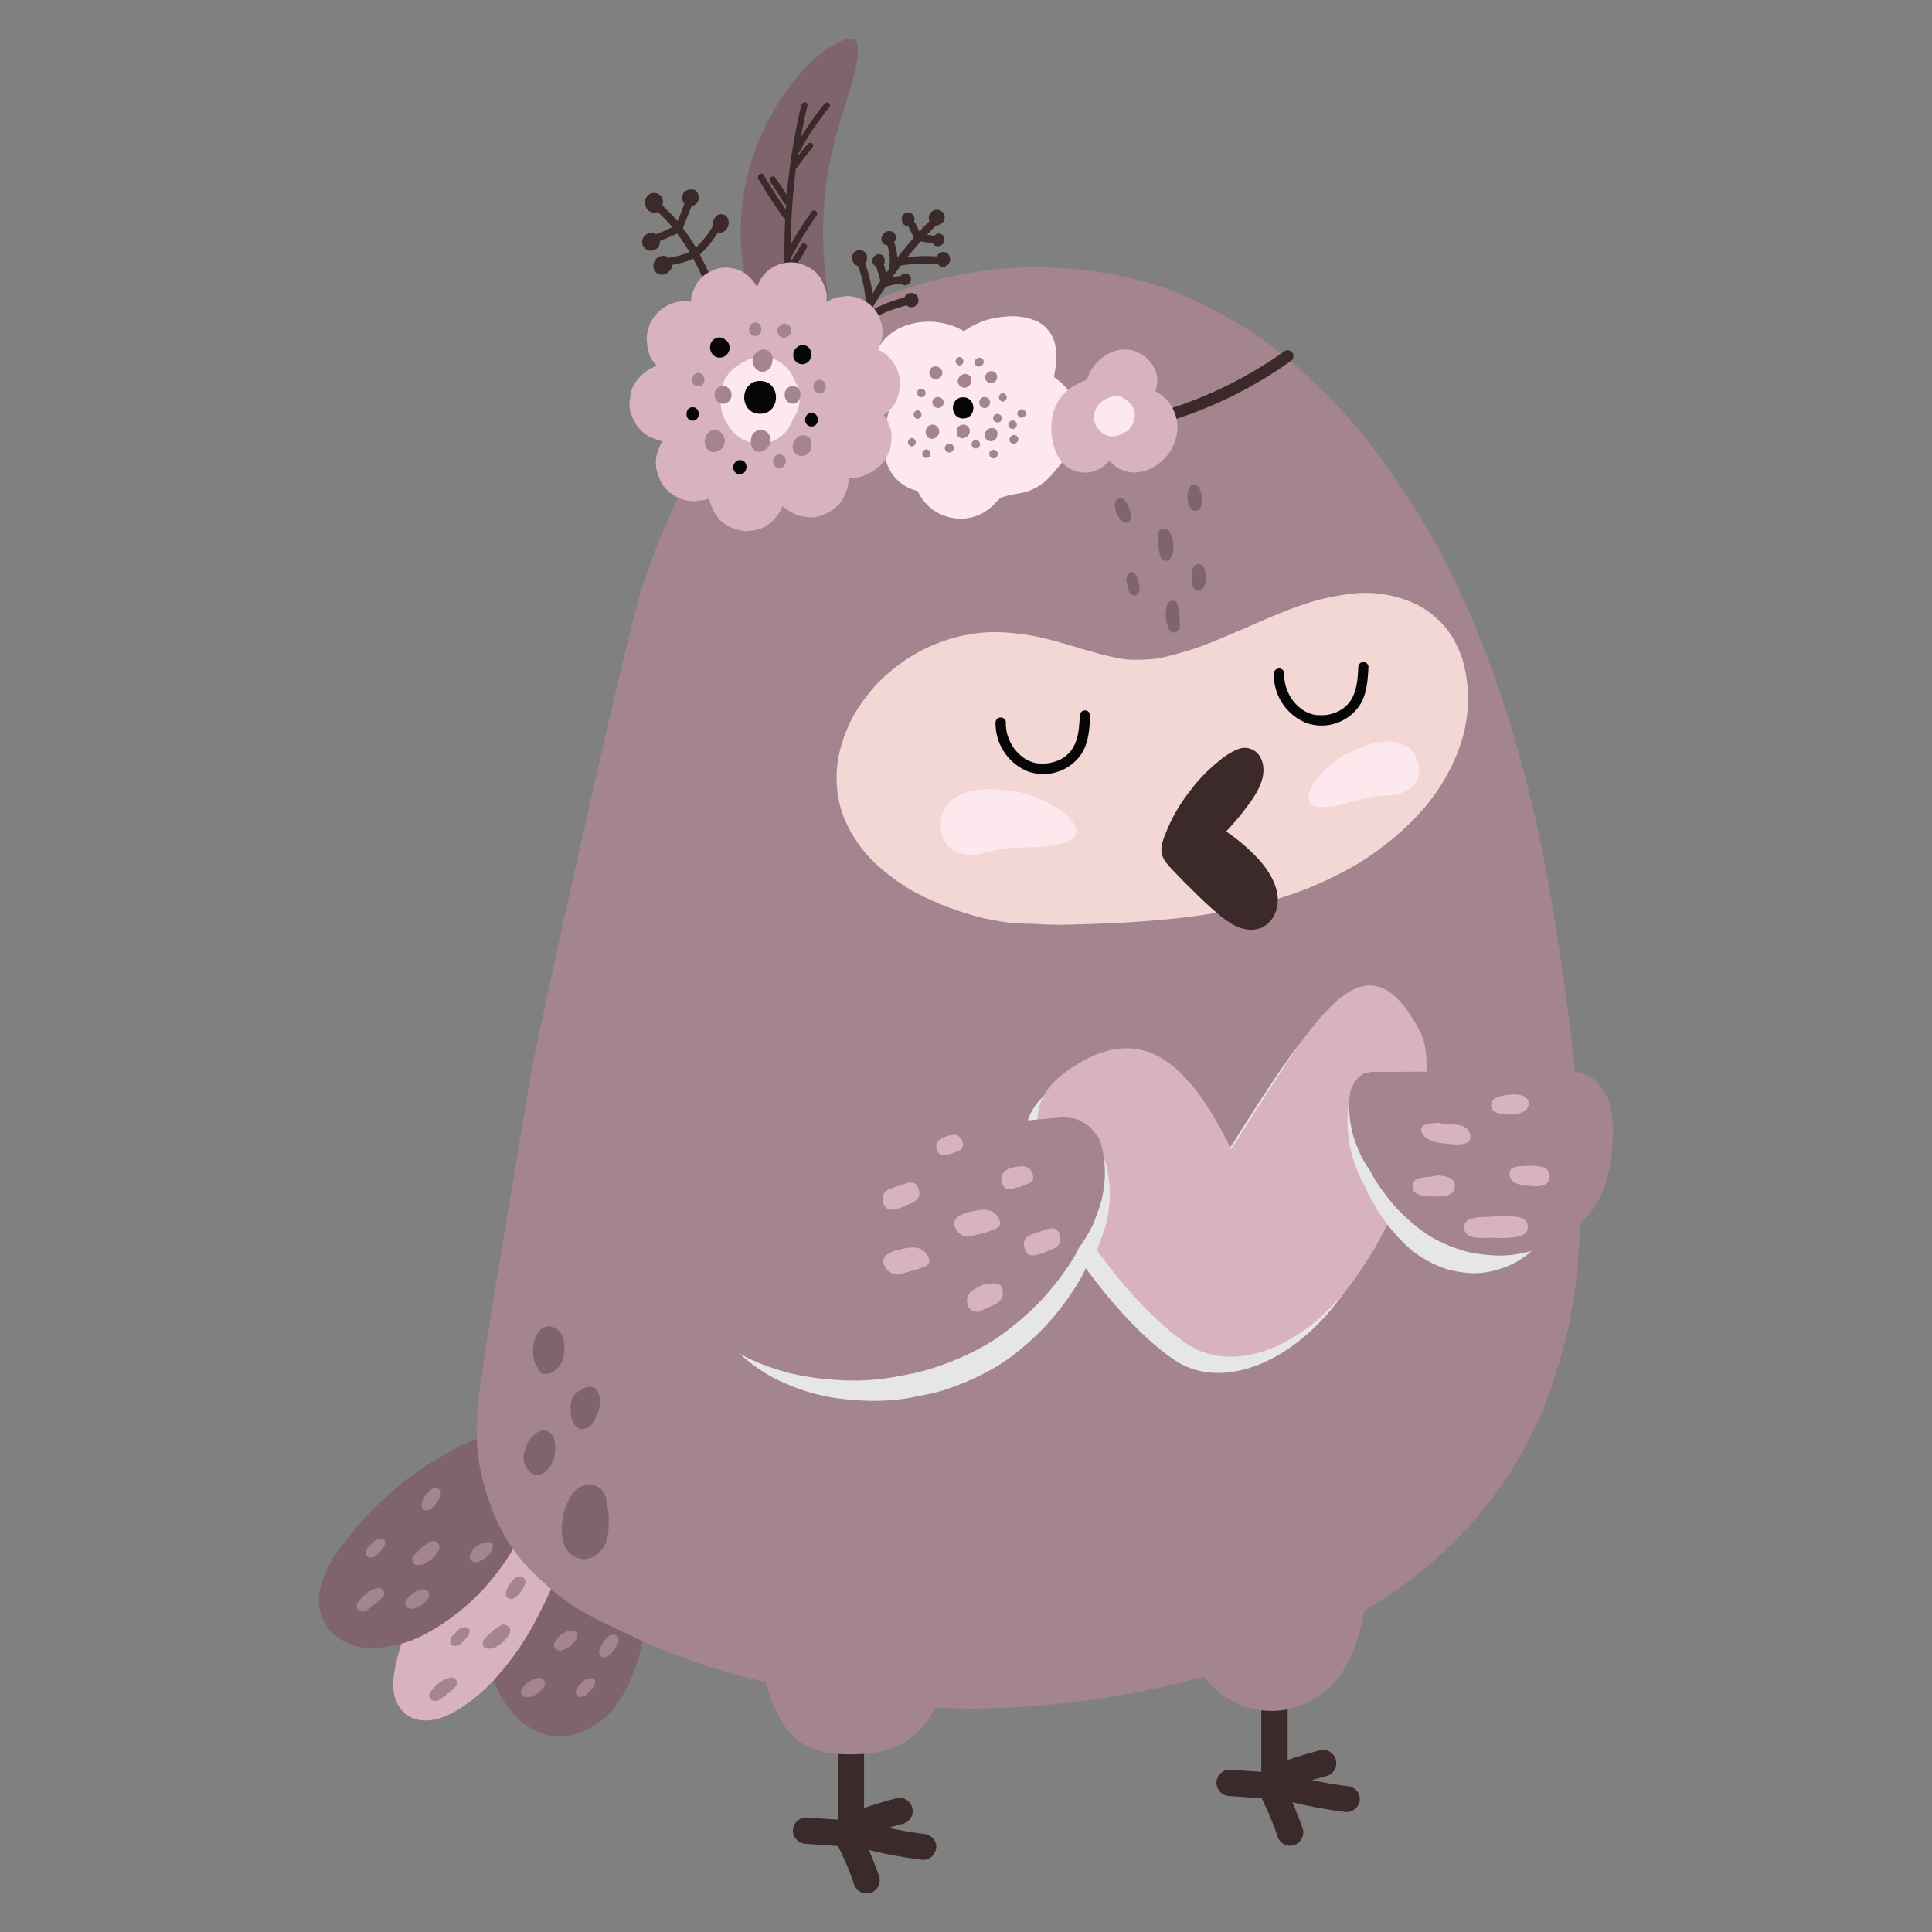 <svg xmlns="http://www.w3.org/2000/svg" viewBox="0 0 500 500"><rect x="0" y="0" width="500" height="500" fill="#808080" stroke="none"/><defs><style>.cls-1{isolation:isolate;}.cls-2{fill:#7f646d;}.cls-3{fill:#d8b2be;}.cls-4{fill:#3c2a2a;}.cls-5{fill:#a4848e;}.cls-6{fill:#f2d7d4;}.cls-7{fill:#e6e6e6;mix-blend-mode:multiply;}.cls-8{fill:#fce8ed;}.cls-9{fill:#070606;}</style></defs><g class="cls-1"><g id="レイヤー_1" data-name="レイヤー 1"><path class="cls-2" d="M139.71,373.35a106.21,106.21,0,0,0-8.83,19.82,104.73,104.73,0,0,0-4.81,21.49c-.7,6.6-.63,13.5,1.55,19.84a25.68,25.68,0,0,0,4.95,8.68,17.33,17.33,0,0,0,9.87,6,16.45,16.45,0,0,0,10.41-2,21.74,21.74,0,0,0,8-7.95,43,43,0,0,0,4.51-10.66,60.51,60.51,0,0,0,2-9.51,63.54,63.54,0,0,0-.47-19.85c-1.33-7.18-3.72-14.32-7.87-20.39a28.5,28.5,0,0,0-7.91-8.13,7.61,7.61,0,0,0-5.05-1.25,6.62,6.62,0,0,0-4,2.2A3.09,3.09,0,0,0,139.71,373.35Z"/><path class="cls-3" d="M151.16,352.05l0,.46q-13.83,17.67-26.35,36.32c-4.2,6.25-8.32,12.57-12.24,19-3.62,5.94-7.06,12.06-9.05,18.76-1,3.45-2,7.23-1.68,10.86a9,9,0,0,0,2.74,5.79,7.7,7.7,0,0,0,4.28,1.94c3.25.4,6.42-.79,9.18-2.4a44.55,44.55,0,0,0,8.89-7.06,71.68,71.68,0,0,0,12.58-18.05,149.9,149.9,0,0,0,8.21-19.21A167.75,167.75,0,0,0,156.57,358c.09-1.07.18-2.14.25-3.21h0a3,3,0,0,0-.46-4.11l-.2-.14a3,3,0,0,0-1.65-.86C153.06,349.45,151.26,350.42,151.16,352.05Z"/><path class="cls-2" d="M106,382.34A89.09,89.09,0,0,0,87.76,401a28.35,28.35,0,0,0-4.83,9.88A12.5,12.5,0,0,0,85,421.51a14.45,14.45,0,0,0,12,4.95q.73,0,1.47-.12a29.33,29.33,0,0,0,11.4-3.35,56.59,56.59,0,0,0,18-15,60.31,60.31,0,0,0,10.81-20.58c.58-2,1.1-4,1.48-6s.91-4.57.14-6.73c-1.56-4.33-6.81-5.06-10.75-4.21a49.65,49.65,0,0,0-12.19,4.71A76.6,76.6,0,0,0,106,382.34Z"/><path class="cls-4" d="M242.31,478a3.46,3.46,0,0,0-1-2.41,4,4,0,0,0-2.41-1l-.6-.07h-.09l-1.05-.15-2.39-.38c-1.6-.27-3.18-.58-4.76-.92l-.15,0c1.27-.38,2.55-.74,3.83-1.07a3.41,3.41,0,0,0-1.81-6.58q-4.17,1.1-8.26,2.48V446.15a3.41,3.41,0,1,0-6.81,0v24.78l-1.72-.12-6.48-.43a3.42,3.42,0,0,0-3.41,3.41,3.49,3.49,0,0,0,3.41,3.41l8.28.55q1,2.13,2,4.3l0,0v0l.32.77.57,1.44c.41,1,.79,2.09,1.16,3.14a3.41,3.41,0,1,0,6.57-1.81c-.8-2.3-1.69-4.57-2.65-6.81a119.08,119.08,0,0,0,14,2.56,3.39,3.39,0,0,0,2.41-1A3.46,3.46,0,0,0,242.31,478Z"/><path class="cls-4" d="M351.92,465.63a3.45,3.45,0,0,0-1-2.41,4,4,0,0,0-2.41-1l-.61-.07h-.08l-1.05-.15-2.4-.38c-1.59-.27-3.18-.58-4.76-.92l-.14,0c1.27-.37,2.55-.73,3.83-1.07A3.41,3.41,0,0,0,341.5,453c-2.78.74-5.54,1.56-8.26,2.48V433.78a3.41,3.41,0,0,0-6.82,0v24.78l-1.72-.12-6.48-.43a3.42,3.42,0,0,0-3.4,3.41,3.48,3.48,0,0,0,3.4,3.41l8.29.55c.69,1.42,1.34,2.86,2,4.3l0,0v0c.1.26.21.51.31.77.2.48.39,1,.58,1.45.4,1,.79,2.08,1.16,3.13a3.41,3.41,0,1,0,6.57-1.81c-.81-2.29-1.69-4.57-2.65-6.8a120.75,120.75,0,0,0,14,2.55,3.39,3.39,0,0,0,2.41-1A3.45,3.45,0,0,0,351.92,465.63Z"/><path class="cls-5" d="M202,395.62l-.24-.1.23.1Z"/><path class="cls-5" d="M248.7,401a3.16,3.16,0,0,0-1.54-2.68,3.23,3.23,0,0,0-3.13,0l-1.26.59-.3.18a2.38,2.38,0,0,0-1.55.86c-.18.22-.37.42-.56.62l-.07.08-.21.11-.56.29h0l-.51.16a8.52,8.52,0,0,1-.84.2l-.42.08h0c-.61.06-1.21.11-1.81.14a79.82,79.82,0,0,1-9.15-.1c-1.52-.1-3-.25-4.55-.43l-.45-.06-.2,0-1.06-.16-2.26-.38a82.25,82.25,0,0,1-9-2.22c-1.63-.5-3.25-1.05-4.84-1.65-.8-.31-1.59-.62-2.38-.95h0l-.23-.1-.47-.21-.14-.06a3.06,3.06,0,0,0-2.56-1.36,3.14,3.14,0,0,0-3.08,2.87,3.62,3.62,0,0,0-.06,1c-.39,8.79-.73,17.65.38,26.4a66.52,66.52,0,0,0,3,13.67c1.42,4.11,3.24,8.35,6.4,11.44,3.54,3.46,8.26,4.52,13.06,4.66s9.64-.14,14-2.13c7.31-3.31,11-11.36,12.92-18.68a110.14,110.14,0,0,0,3.52-28.63C248.76,403.35,248.74,402.16,248.7,401Z"/><path class="cls-5" d="M351.72,397.24a3.18,3.18,0,0,0-3,2.33q-14.85,4.57-30,8.25c-2.63.64-5.27,1.25-7.91,1.85h-.25a3.18,3.18,0,0,0-3.1,3.1c-.51,6.63-.67,13.48,2.93,19.37a21.69,21.69,0,0,0,30.77,6.94c5.45-3.65,8.52-9.41,10.33-15.57a85.66,85.66,0,0,0,3.29-23.17A3.13,3.13,0,0,0,351.72,397.24Z"/><path class="cls-5" d="M403.42,244.92c-2.92-19.82-6.91-39.47-12.82-58.26s-13.29-37-23.17-53a190.86,190.86,0,0,0-16.11-22.83A148.28,148.28,0,0,0,332.2,92a110.46,110.46,0,0,0-21.65-13.58A82.11,82.11,0,0,0,287.75,71a108.52,108.52,0,0,0-28.25-1.48,111.72,111.72,0,0,0-25.14,5.23c-16.2,5.39-31.25,15.54-43.48,29.93-6.21,7.32-11.42,16.12-15.89,25.22a169.74,169.74,0,0,0-9.62,24.82C162.05,165.47,139.52,265,137,280.34l-8.07,48.4q-2,12-3.76,24c-.92,6.08-1.91,12.34-1.81,18.56.13,7.79,1.9,14,4.59,20.87a45.52,45.52,0,0,0,7.15,11.73,29.93,29.93,0,0,0,2.4,2.61,91.4,91.4,0,0,0,6.95,6.31c5.68,4.5,12.17,7.34,18.4,10.27a165.17,165.17,0,0,0,35.25,12.2q4.29.93,8.62,1.65a64.8,64.8,0,0,0,8.27,2,205.68,205.68,0,0,0,54.19,2.44,233.27,233.27,0,0,0,53.49-10.83,148.5,148.5,0,0,0,40.16-20,116.91,116.91,0,0,0,18.8-17.22,105.23,105.23,0,0,0,14.75-22.15,86.68,86.68,0,0,0,4.73-11.07,141.58,141.58,0,0,0,5.1-18.13,127.29,127.29,0,0,0,2-14c.58-6.52,1.06-13,1.11-19.59C409.4,287.18,406.49,265.76,403.42,244.92ZM275.06,381.59c.06-.13.11-.26.16-.38l.23.25Z"/><path class="cls-6" d="M379.36,174.57c.11.65.21,1.31.32,2a35.13,35.13,0,0,0-1.36-6.44c-.5-1.36-1.13-2.69-1.76-4a14.38,14.38,0,0,0-1.06-1.82,22.71,22.71,0,0,0-4-4.57,24.9,24.9,0,0,0-4.66-3.21,30.88,30.88,0,0,0-18.21-2.73,61.76,61.76,0,0,0-9.62,2.09c-2.61.82-5.18,1.78-7.72,2.8-5.16,2.08-10.2,4.42-15.34,6.54a83,83,0,0,1-16.18,5.15,42.22,42.22,0,0,1-8.41.26c-7.36-1.07-14.31-3.9-21.55-5.55a50.79,50.79,0,0,0-5.62-1,48.45,48.45,0,0,0-8.07-.48,41.09,41.09,0,0,0-12.4,2.46,42.46,42.46,0,0,0-11.16,6,49.49,49.49,0,0,0-5.56,4.86,46.68,46.68,0,0,0-4.69,6,28.8,28.8,0,0,0-2.71,4.93,36.18,36.18,0,0,0-2.51,7.64,29.19,29.19,0,0,0,1.09,15.57,34.64,34.64,0,0,0,8.91,12.9,55.12,55.12,0,0,0,6.31,4.86,34.59,34.59,0,0,0,5.39,3.06l-.47-.18a78.67,78.67,0,0,0,11.9,4.74c1.7.52,3.42,1,5.15,1.34.83.18,1.66.34,2.5.49l1.31.22c.24.05.48.1.72.13l2.36.26.36,0c1.6.13,3.21.2,4.81.2l.31,0a92.34,92.34,0,0,0,11.16.14c7.52-.2,15.05-.53,22.54-1.26a165.26,165.26,0,0,0,25.12-4.2,96,96,0,0,0,22.7-9,64.64,64.64,0,0,0,9.12-6.09,66.18,66.18,0,0,0,10-9.33A51.7,51.7,0,0,0,376,197.6a48.75,48.75,0,0,0,2.8-7.69,42.9,42.9,0,0,0,1.13-8.13A33.47,33.47,0,0,0,379.36,174.57Z"/><path class="cls-7" d="M315.4,301.62c0,.1-5.55-12.47-12.76-19.4-7.39-7.54-16.44-9.45-27.83-2.11-11.35,7-11.95,15.44-5.2,29.6,6.54,13.34,20.42,32.38,33.38,41.6,12.81,9.71,33.67,1.26,46.75-19.62,13.61-19.65,19.44-51.73,14.6-60.5C349.65,243.13,336.48,269,315.4,301.62Z"/><path class="cls-3" d="M318.6,297.43c0,.1-5.55-12.47-12.75-19.4-7.4-7.54-16.44-9.45-27.84-2.11-11.34,7-11.94,15.44-5.2,29.6,6.54,13.34,20.42,32.38,33.38,41.6,12.82,9.71,33.67,1.26,46.75-19.63,13.61-19.64,19.44-51.72,14.61-60.49C352.85,238.94,339.68,264.83,318.6,297.43Z"/><path class="cls-7" d="M179.73,319.84a25.13,25.13,0,0,1,.47-4.81,25.83,25.83,0,0,1,1.09-3.36,7.64,7.64,0,0,1,.5-1.09c.47-.81,1-1.59,1.54-2.36a4.71,4.71,0,0,1,.33-.45,18.41,18.41,0,0,1,2.58-2.42,6.92,6.92,0,0,1,.83-.59,25.22,25.22,0,0,1,3.07-1.55,11,11,0,0,1,2.19-.65c1.53-.31,3-.62,4.6-.78l2.69-.24,23.86-2.15,23.77-2.15L271,295.1l5.82-.52,2.53.23a7,7,0,0,1,3.29,1.63,4.94,4.94,0,0,1,1.78,1.71,7.63,7.63,0,0,1,1.85,3.31,31.16,31.16,0,0,1,.95,7.26,34.78,34.78,0,0,1-.78,7.26c-.18.78-.41,1.55-.66,2.3-.51,1.53-1,3.08-1.65,4.55a38,38,0,0,1-3.22,5.57A31.73,31.73,0,0,1,279,332a74.42,74.42,0,0,1-6.81,9.39,69.48,69.48,0,0,1-8.3,8,46.87,46.87,0,0,1-8.25,5.54,66.14,66.14,0,0,1-11.52,4.88q-2.46.74-5,1.23c-2.41.48-4.82,1-7.26,1.21a54.42,54.42,0,0,1-10.29.09,51.7,51.7,0,0,1-18.53-4.4,35,35,0,0,1-4.2-2.1,45.64,45.64,0,0,1-5.7-4,25.85,25.85,0,0,1-3.35-3.27,36.59,36.59,0,0,1-4.27-5.82c-.83-1.47-1.51-3-2.2-4.59-.37-.84-.7-1.71-1-2.58A39,39,0,0,1,181,330.2a77.45,77.45,0,0,1-1.2-7.87A20.72,20.72,0,0,1,179.73,319.84Z"/><path class="cls-5" d="M171.76,314.73a24.59,24.59,0,0,1,.51-4.82,26.58,26.58,0,0,1,1.17-3.35,6.91,6.91,0,0,1,.54-1.09c.5-.81,1.07-1.6,1.63-2.37.12-.15.23-.31.36-.46a19.62,19.62,0,0,1,2.74-2.42,7.11,7.11,0,0,1,.88-.59,28.05,28.05,0,0,1,3.27-1.57,13.32,13.32,0,0,1,2.32-.65c1.63-.31,3.24-.63,4.89-.79,1-.1,1.91-.17,2.86-.26l25.32-2.22,25.23-2.22,25.23-2.21,6.19-.54,2.68.22a7.49,7.49,0,0,1,3.49,1.62,5,5,0,0,1,1.88,1.7,7.63,7.63,0,0,1,2,3.31,29.67,29.67,0,0,1,1,7.26,32.88,32.88,0,0,1-.85,7.26,21.2,21.2,0,0,1-.71,2.31c-.55,1.53-1.07,3.07-1.76,4.55a38.56,38.56,0,0,1-3.44,5.58,28.9,28.9,0,0,1-2,3.61,74.47,74.47,0,0,1-7.26,9.42,73.55,73.55,0,0,1-8.83,8,50.2,50.2,0,0,1-8.77,5.57A72.06,72.06,0,0,1,240,354.5c-1.73.49-3.5.91-5.27,1.25-2.56.48-5.12,1-7.71,1.22a60.36,60.36,0,0,1-10.92.13,68.83,68.83,0,0,1-12.77-2,69.94,69.94,0,0,1-6.89-2.36,39.94,39.94,0,0,1-4.44-2.09,48,48,0,0,1-6-4,26.76,26.76,0,0,1-3.55-3.26,36.61,36.61,0,0,1-4.51-5.81,49.32,49.32,0,0,1-2.32-4.59c-.39-.84-.74-1.7-1.06-2.58a37.33,37.33,0,0,1-1.45-5.32,72.34,72.34,0,0,1-1.24-7.87A20.72,20.72,0,0,1,171.76,314.73Z"/><path class="cls-7" d="M405.27,294.28a26.68,26.68,0,0,0-.56-3.58c-.21-.84-.5-1.66-.78-2.44a6.26,6.26,0,0,0-.34-.79c-.29-.58-.62-1.13-.95-1.67a3.45,3.45,0,0,0-.2-.32,11.93,11.93,0,0,0-1.49-1.65,4.12,4.12,0,0,0-.47-.38,13.11,13.11,0,0,0-1.69-1,4.65,4.65,0,0,0-1.18-.34,16.75,16.75,0,0,0-2.43-.28h-1.42l-12.49-.06-12.45-.06-12.45-.06h-3.06L352,282a3.49,3.49,0,0,0-1.59,1.43,3.32,3.32,0,0,0-.81,1.4,7,7,0,0,0-.75,2.61,33.66,33.66,0,0,0,0,5.5,36.94,36.94,0,0,0,.88,5.39c.15.58.31,1.14.49,1.69.37,1.11.73,2.24,1.16,3.3a33.59,33.59,0,0,0,2,4,27.87,27.87,0,0,0,1.22,2.58,56,56,0,0,0,4.14,6.6,45.59,45.59,0,0,0,4.82,5.44,24.92,24.92,0,0,0,4.64,3.62,28.72,28.72,0,0,0,6.29,2.91,21,21,0,0,0,2.65.6,29.49,29.49,0,0,0,3.84.43,19.29,19.29,0,0,0,5.34-.6,23.68,23.68,0,0,0,6.1-2.29,29.12,29.12,0,0,0,3.21-2.21,18.35,18.35,0,0,0,2-1.85,28,28,0,0,0,2.69-3.4,19.11,19.11,0,0,0,1.52-2.67,31.33,31.33,0,0,0,1.83-4.64c.33-1.16.58-2.39.84-3.59.13-.66.25-1.33.35-2,.19-1.34.3-2.71.36-4.09.09-2,.16-4,.1-6C405.38,295.52,405.34,294.9,405.27,294.28Z"/><path class="cls-5" d="M417.31,289.49a22.61,22.61,0,0,0-.63-3.57,24.52,24.52,0,0,0-.92-2.44,6.35,6.35,0,0,0-.4-.78c-.35-.57-.74-1.12-1.12-1.66a3.92,3.92,0,0,0-.25-.32,11.82,11.82,0,0,0-1.78-1.63,3.45,3.45,0,0,0-.56-.38,14.93,14.93,0,0,0-2-.95,6.36,6.36,0,0,0-1.42-.33,26.34,26.34,0,0,0-2.93-.26h-1.7l-15.08.08-15,.07-15,.08-3.68,0-1.56.35a4.31,4.31,0,0,0-2,1.46,3.36,3.36,0,0,0-1,1.4,6.4,6.4,0,0,0-.92,2.62,27.41,27.41,0,0,0-.08,5.51,31.31,31.31,0,0,0,1,5.38c.17.58.37,1.14.58,1.69.43,1.11.85,2.23,1.36,3.28a29.51,29.51,0,0,0,2.41,3.95,23.58,23.58,0,0,0,1.43,2.57,56.29,56.29,0,0,0,4.93,6.57,49.41,49.41,0,0,0,5.76,5.39,29.55,29.55,0,0,0,5.55,3.57,37.86,37.86,0,0,0,7.56,2.84,29.22,29.22,0,0,0,3.19.57,42.72,42.72,0,0,0,4.63.39,28,28,0,0,0,6.44-.66,33.46,33.46,0,0,0,7.39-2.36,37,37,0,0,0,3.89-2.25,19.89,19.89,0,0,0,2.48-1.87,30.45,30.45,0,0,0,3.27-3.43,17.87,17.87,0,0,0,1.87-2.69,29.54,29.54,0,0,0,2.26-4.66c.41-1.17.72-2.39,1-3.6.18-.66.32-1.33.45-2a34.59,34.59,0,0,0,.48-4.09c.13-2,.24-4,.19-6A16.79,16.79,0,0,0,417.31,289.49Z"/><path class="cls-8" d="M359.73,191.93c2.76.11,5.18,1.19,6.39,3.36,2.32,4.79.64,7.4-1.19,8.82a10.28,10.28,0,0,1-6,1.72,27.4,27.4,0,0,0-7.33,1.17c-2.87.74-6,1.87-8.92,1.83-4.8.4-4.89-2.85-2.6-6.23s6.72-6.92,8.76-7.63C351.91,193.39,356,191.75,359.73,191.93Z"/><path class="cls-8" d="M249.69,205.22c-3.06,1.07-5.4,3.12-6,6-1,6.18,1.84,8.52,4.39,9.48a12,12,0,0,0,7.28-.13,32.29,32.29,0,0,1,8.64-1.21c3.49-.17,7.36,0,10.66-1,5.52-1.22,4.49-4.91.76-7.91s-10-5.44-12.48-5.53C259,204.15,253.8,203.73,249.69,205.22Z"/><path class="cls-4" d="M334.55,91.39a1.53,1.53,0,0,0-2.07-.54,107.55,107.55,0,0,1-28.65,14.57,110,110,0,0,1-31.65,5.6,104.44,104.44,0,0,1-17.93-1,1.56,1.56,0,0,0-1.86,1.06,1.53,1.53,0,0,0,1.06,1.87,111.49,111.49,0,0,0,33.23-.24,113,113,0,0,0,31.44-9.82A109,109,0,0,0,334,93.47,1.56,1.56,0,0,0,334.55,91.39Z"/><path class="cls-2" d="M303.52,143.27c-.54,1.23-.92,1.91-1.8,1.86a1.66,1.66,0,0,1-1.49-1.45,15.64,15.64,0,0,1-.57-5.23,1.63,1.63,0,0,1,1.33-1.59,1.59,1.59,0,0,1,1.81,1A8.36,8.36,0,0,1,303.52,143.27Z"/><path class="cls-2" d="M301.77,157.8c.27-1.19.41-2.24,1.59-2.31s1.5,1,1.63,1.9a32.83,32.83,0,0,1,.38,4.43,1.79,1.79,0,0,1-1.4,1.86c-1.05.19-1.47-.7-1.72-1.49A9.09,9.09,0,0,1,301.77,157.8Z"/><path class="cls-2" d="M311.58,151.86c-.57.83-1.26,1.41-2.28.71s-1.27-4.5-.42-5.74a1.55,1.55,0,0,1,2.14-.65C312.11,146.73,312.45,150.48,311.58,151.86Z"/><path class="cls-2" d="M309.59,125.51c1.65,1,1.92,5.35.7,6.3a1.38,1.38,0,0,1-2.18-.3A5.36,5.36,0,0,1,308,126,1.11,1.11,0,0,1,309.59,125.51Z"/><path class="cls-2" d="M292.62,134.14c-.23.8-.69,1.3-1.59,1.15-1.26-.21-2.88-3.66-2.46-5.2a1.41,1.41,0,0,1,1.93-1C291.52,129.32,293,132.85,292.62,134.14Z"/><path class="cls-2" d="M293.05,148c1.17.61,1.32,1.65,1.57,2.61s.61,2.17-.24,3.14a1,1,0,0,1-1.26.26c-1.18-.58-1.16-1.79-1.43-2.82a2.79,2.79,0,0,1,.5-2.84A2.34,2.34,0,0,1,293.05,148Z"/><path class="cls-9" d="M280.78,183.85a1.36,1.36,0,0,0-1.33,1.34c-.14,2.61-.26,5.36-1.44,7.72q-.22.43-.48.84c-.07.12-.15.23-.22.34l-.16.21a9.08,9.08,0,0,1-1.14,1.18,6.6,6.6,0,0,1-1,.73c-.22.14-.45.27-.69.4l-.36.17-.18.09-.11,0a12.29,12.29,0,0,1-1.53.48,7.11,7.11,0,0,1-1.51.23,10.3,10.3,0,0,1-1.47,0l-.31,0-.26,0a9.37,9.37,0,0,1-.92-.19,8.68,8.68,0,0,1-2.83-1.32,11.23,11.23,0,0,1-2.26-2.2,11.59,11.59,0,0,1-1.71-3.23,10,10,0,0,1-.55-3.74,1.34,1.34,0,0,0-2.67,0,13.42,13.42,0,0,0,8.43,12.77,11.93,11.93,0,0,0,13.67-4.38c2-2.95,2.2-6.65,2.39-10.08A1.35,1.35,0,0,0,280.78,183.85Z"/><path class="cls-9" d="M352.86,171.31a1.36,1.36,0,0,0-1.33,1.34c-.14,2.6-.27,5.36-1.45,7.71a8.76,8.76,0,0,1-.47.85l-.23.34-.15.21a8.55,8.55,0,0,1-1.15,1.18,6,6,0,0,1-1,.73q-.35.21-.69.39l-.36.18-.19.08-.11.05a11.33,11.33,0,0,1-1.53.48,6.33,6.33,0,0,1-1.5.22,10.3,10.3,0,0,1-1.47,0l-.32,0-.26,0c-.3-.05-.61-.11-.91-.19a8.5,8.5,0,0,1-2.83-1.33,11.22,11.22,0,0,1-2.27-2.19,11.55,11.55,0,0,1-1.7-3.23,10.24,10.24,0,0,1-.56-3.75A1.33,1.33,0,0,0,331,173a1.35,1.35,0,0,0-1.33,1.34,13.42,13.42,0,0,0,8.43,12.77,11.9,11.9,0,0,0,13.66-4.39c2-2.94,2.2-6.64,2.4-10.07A1.35,1.35,0,0,0,352.86,171.31Z"/><path class="cls-4" d="M330.66,232c-.38-3.57-2.47-6.84-4.8-9.48a47.79,47.79,0,0,0-7.84-6.85l-.69-.5A69.08,69.08,0,0,0,324,207c2.21-3.22,4.27-7.57,2-11.32a4.58,4.58,0,0,0-5.6-1.79,17.35,17.35,0,0,0-4.9,3.05,40.37,40.37,0,0,0-7.47,7.7,44.22,44.22,0,0,0-3.72,5.5,40.13,40.13,0,0,0-2.24,4.56c-.71,1.72-1.57,3.61-1.5,5.5s1.48,3.45,2.77,4.81,2.74,2.87,4.15,4.27c2.75,2.72,5.55,5.47,8.55,7.9,2.67,2.17,6.1,4.16,9.65,3.18S331,235.43,330.66,232Z"/><path class="cls-3" d="M387.23,314.78c-3.1.39-8.29-.39-8.31,2.79,0,3.81,5.32,2.52,8.66,2.82a13.54,13.54,0,0,0,1.8,0c2.65-.12,6-.23,6-2.78.09-3-3.45-2.81-6.28-2.83C388.54,314.75,387.94,314.77,387.23,314.78Z"/><path class="cls-3" d="M372.61,290.6c-2.49,0-5.37.4-4.79,2.15,1,2.92,4.95,3.11,8.25,3.39,2.25.2,5-.07,4.4-2.49C379.62,290,375.05,291.53,372.61,290.6Z"/><path class="cls-3" d="M371.87,304.18c-2.17.86-6-.16-6.3,2.58s3.09,2.78,5.69,2.88,5.21-.15,5.28-2.67C376.61,304.79,374.26,304.34,371.87,304.18Z"/><path class="cls-3" d="M395.35,301.71c-2.07.18-5-.2-4.66,2.41s3.63,2.63,6.07,2.88c2.06.2,4.33-.44,4.31-2.43C401.06,301.67,398.08,301.75,395.35,301.71Z"/><path class="cls-3" d="M390.74,288.46c2.31-.14,4.75-.63,4.87-2.68.13-2.23-2.47-2.77-4.71-2.5-2,.24-4.89.45-5,2.68S388.45,288.37,390.74,288.46Z"/><path class="cls-3" d="M250.45,313.78c-2,.48-4.35,1.76-3.23,4,1.87,3.83,5.25,1.58,7.89,1.22,1.76-.84,4.64-1,3.45-3.46C256.88,312.08,253.39,313.07,250.45,313.78Z"/><path class="cls-3" d="M254.4,332.48c-2.08,1.08-4.55,1.93-4.06,4.83a2.5,2.5,0,0,0,3.91,1.76c2.19-1.23,5.94-1.7,5.2-5.28C258.91,331.19,256.22,332.48,254.4,332.48Z"/><path class="cls-3" d="M274.27,319.6c-.77-2.64-3.21-1.56-5-.92-2.07.73-4.95,1.11-4.16,4.28.68,2.73,2.91,2,5.13,1.22C272,323.22,275.25,322.93,274.27,319.6Z"/><path class="cls-3" d="M232.12,323.54c-2,.48-4.34,1.77-3.23,4,1.88,3.82,5.26,1.58,7.89,1.21,1.76-.83,4.65-1,3.45-3.46C238.55,321.85,235.07,322.83,232.12,323.54Z"/><path class="cls-3" d="M232.72,306.85c-2.07.72-4.95,1.1-4.16,4.27.68,2.74,2.91,2,5.13,1.23,1.75-1,5-1.25,4.07-4.58C237,305.13,234.55,306.2,232.72,306.85Z"/><path class="cls-3" d="M263.87,307.2c1.84-.74,4.09-1.09,3.4-3.31-.85-2.71-3.37-2.16-5.45-1.67s-3.23,2.26-2.46,4.18C260.35,308.83,262.49,307.25,263.87,307.2Z"/><path class="cls-3" d="M246.44,298.49c1.4-.55,3.26-.91,2.65-3s-2.41-2-4.12-1.42-3.24,1.5-2.44,3.57S245,298.8,246.44,298.49Z"/><path class="cls-2" d="M144,343.91a3.36,3.36,0,0,0-3.63-.15,5.4,5.4,0,0,0-2.05,3.25,9.54,9.54,0,0,0-.28,3.76A5.65,5.65,0,0,0,139.2,354h0a1.57,1.57,0,0,0,1.55,1.53h.37a2.18,2.18,0,0,0,1,0,2.93,2.93,0,0,0,1.2-.67,5.93,5.93,0,0,0,2.51-3.74C146.36,348.67,146.17,345.4,144,343.91Z"/><path class="cls-2" d="M153.27,359a3.29,3.29,0,0,0-3,.81c-2.1.71-2.8,3.08-2.55,5.12a.22.22,0,0,0,0,.08,6.14,6.14,0,0,0,.35,2.4,3.51,3.51,0,0,0,2.08,2.42,3.18,3.18,0,0,0,3.07-1.29,5.73,5.73,0,0,0,1.06-2.14,7.27,7.27,0,0,0,.74-1.72C155.52,362.86,155.43,359.63,153.27,359Z"/><path class="cls-2" d="M143.38,372.42a2.76,2.76,0,0,0-3.91-1.94,6.43,6.43,0,0,0-2.66,2.51,7.17,7.17,0,0,0-.8,1.92,6.36,6.36,0,0,0-.55,2.55,4.24,4.24,0,0,0,1.33,3,2.89,2.89,0,0,0,1.61,1.2,3,3,0,0,0,2.74-.86,7,7,0,0,0,2.42-4.26,3.09,3.09,0,0,0,0-.43A8,8,0,0,0,143.38,372.42Z"/><path class="cls-2" d="M157.28,390.05c-.26-2-.64-4.32-2.66-5.31a5.19,5.19,0,0,0-5.24.61,6.11,6.11,0,0,0-1.86,2.26,15.88,15.88,0,0,0-1.93,5.52c-.56,3.33-.28,7.95,3.12,9.76a5.29,5.29,0,0,0,5.57-.44,7.86,7.86,0,0,0,3.09-5.41A26.39,26.39,0,0,0,157.28,390.05Z"/><path class="cls-3" d="M116.9,431.43h0C116.66,431.44,116.32,431.57,116.9,431.43Z"/><path class="cls-2" d="M214.62,42.65A140,140,0,0,1,219,26.42c1.46-4.74,3-9.5,3-13.72,0-1.17-.27-2.34-1.41-2.63s-2.49.33-3.79,1a31.35,31.35,0,0,0-7.9,6,54.87,54.87,0,0,0-6.71,8.39A62.67,62.67,0,0,0,191.7,59a56.59,56.59,0,0,0,.92,11.54,33.41,33.41,0,0,0,3.46,10.09A19,19,0,0,0,202,87.38a9.43,9.43,0,0,0,6.46,1.77A4.28,4.28,0,0,0,209,89a5,5,0,0,0,4.3-3,14.28,14.28,0,0,0,1.14-7c-.09-2.71-.56-5.51-.86-8.29q-.51-4.71-.56-9.44A96.67,96.67,0,0,1,214.62,42.65Z"/><path class="cls-4" d="M211.09,54.55a.81.81,0,0,0-1.12.31q-2.85,4.08-5.32,8.41A161.63,161.63,0,0,1,206,43.49a1,1,0,0,0,.47-.37,57.63,57.63,0,0,1,3.81-4.88.88.88,0,0,0-.13-1.19.85.85,0,0,0-1.14.27c-.9,1-1.76,2.09-2.59,3.18,0-.27.09-.55.13-.82a.75.75,0,0,0,.31-.3,72.76,72.76,0,0,1,7.7-11.55c.73-.89-.47-1.83-1.21-.93a75.52,75.52,0,0,0-6.11,8.66q.75-4.12,1.72-8.21c.26-1.11-1.34-1.2-1.6-.09a163.08,163.08,0,0,0-3.74,23.16q-1.47-2.31-3-4.52a.77.77,0,0,0-1.15,0,1,1,0,0,0-.11,1.25q1.88,2.64,3.61,5.44a.92.92,0,0,0,.45.38v.12c0,.38,0,.76-.07,1.13-2-2.88-3.88-5.84-5.64-8.85a.74.74,0,0,0-1.07-.33,1,1,0,0,0-.41,1.21c2,3.47,4.23,6.85,6.57,10.16a.62.62,0,0,0,.41.24q-.24,4.81-.2,9.63a.8.8,0,0,0,0,.61q.07,6.14.62,12.24c.21,2.44.75,7.9,1.66,13.32s2.1,10.8,2.72,13.19c.28,1.11,1.92.91,1.64-.2A158.78,158.78,0,0,1,206.27,88a171.53,171.53,0,0,1-1.53-17.65.61.61,0,0,0,.3-.23,68.64,68.64,0,0,0,3.72-5.92.83.83,0,0,0-1.43-.84q-1.25,2.24-2.66,4.34c0-.33,0-.66,0-1a107.93,107.93,0,0,1,6.69-11A.86.86,0,0,0,211.09,54.55Z"/><path class="cls-4" d="M188.09,56.11a1.88,1.88,0,0,0-2.44-.4,2.15,2.15,0,0,0-.79.93,1.79,1.79,0,0,0-.25,1.64l0,.07a28.68,28.68,0,0,1-4.49,5.73,52.88,52.88,0,0,0-3.38-5,.47.47,0,0,0,0-.1L179,53.3a2.08,2.08,0,0,0,.41-.11,2.15,2.15,0,0,0,1.43-1.91,2.36,2.36,0,0,0-1-2.07.83.83,0,0,0-.78-.1,2.11,2.11,0,0,0-1.92,3.56q-.88,2.28-1.78,4.57a36.74,36.74,0,0,0-3.8-3.89l-.08-.07a2.42,2.42,0,0,0,0-.47,2.18,2.18,0,0,0-.62-2.28A2.35,2.35,0,0,0,167,51.78a2.17,2.17,0,0,0,0,.62A2.36,2.36,0,0,0,170,54.94l.21-.08A37.1,37.1,0,0,1,174,58.8l-2.17,1-1.6.65-.48.19a2.69,2.69,0,0,0-.73-.28,1.44,1.44,0,0,0-.9-.1,1.54,1.54,0,0,0-.47.21,2.42,2.42,0,0,0-.36.18,2.28,2.28,0,0,0-.75,3.17,2.21,2.21,0,0,0,3,.78.61.61,0,0,0,.14-.07,2.15,2.15,0,0,0,1.09-2.15l.55-.24c1.32-.53,2.63-1.09,3.92-1.68a47.84,47.84,0,0,1,3.17,4.75,20.05,20.05,0,0,1-4.82,1.4,4.05,4.05,0,0,0-.5.12.39.39,0,0,0-.1-.08,2.4,2.4,0,0,0-3.19.38,2.52,2.52,0,0,0-.06,3.46,2.3,2.3,0,0,0,3.25-.13,2,2,0,0,0,.73-.8,2.22,2.22,0,0,0,.22-1c.49-.13,1-.17,1.51-.28a18.62,18.62,0,0,0,3.95-1.35,78.06,78.06,0,0,1,3.43,7.22c.87,2.07,1.68,4.17,2.45,6.28a1,1,0,0,0,1.24.7,1,1,0,0,0,.7-1.24,105.78,105.78,0,0,0-6.1-14,30.37,30.37,0,0,0,4.73-5.76,1.69,1.69,0,0,0,.67.08,2.25,2.25,0,0,0,1.85-1.58A2.54,2.54,0,0,0,188.09,56.11Z"/><path class="cls-8" d="M278.51,105.26a13.1,13.1,0,0,0-2-4.12,13.64,13.64,0,0,0-1.76-2,18,18,0,0,0-1.83-1.43l-.07-.06c0-.22,0-.43,0-.64.19-1.2.44-2.38.53-3.6a15.13,15.13,0,0,0-.23-3.8,8.86,8.86,0,0,0-4.56-6.37,16.16,16.16,0,0,0-8.22-1.3,25.21,25.21,0,0,0-4.05.6,21.1,21.1,0,0,0-3.75,1.38,18.87,18.87,0,0,0-3.14,1.82,2.89,2.89,0,0,0-.5-.33,18.12,18.12,0,0,0-15.69-.69c-4.59,2-8.53,7.31-6.7,12.46a14.09,14.09,0,0,0,1.91,3.54,18.84,18.84,0,0,1,1.6,2.46,6.05,6.05,0,0,1,.2.73,8.69,8.69,0,0,1,0,1.35c-.25,1.44-.7,2.83-1,4.25a21.33,21.33,0,0,0-.66,5.73c.14,3.47,1.4,7.14,4.14,9.42a10.08,10.08,0,0,0,2.44,1.6,13.11,13.11,0,0,0,1.81.67l.49.14c.22.39.4.79.63,1.18a12.89,12.89,0,0,0,1.61,2.14,12,12,0,0,0,4.23,2.9,12,12,0,0,0,13.1-2.54c.54-.54,1-1.11,1.6-1.62a8,8,0,0,1,.81-.46c2.12-.76,4.42-.83,6.55-1.54a13.48,13.48,0,0,0,4.53-2.6,19.62,19.62,0,0,0,2.61-2.78,30.12,30.12,0,0,0,5-7.85A13.34,13.34,0,0,0,278.51,105.26Z"/><path class="cls-8" d="M257.44,87.27Z"/><path class="cls-5" d="M255.8,103.13a1.38,1.38,0,0,0-2.34,1,1.33,1.33,0,0,0,.22.84l.06.09a1.42,1.42,0,0,0,2,.22,1.26,1.26,0,0,0,.36-.62A1.3,1.3,0,0,0,255.8,103.13Z"/><path class="cls-5" d="M244,103.44a1.58,1.58,0,0,0-.62-.53,1.41,1.41,0,0,0-1.05-.11,1.45,1.45,0,0,0-1,1,1.48,1.48,0,0,0,.74,1.61,1.47,1.47,0,0,0,1.76-.25A1.44,1.44,0,0,0,244,103.44Z"/><path class="cls-5" d="M251.22,99.12a3,3,0,0,0,.14-.71,1.5,1.5,0,0,0-.92-1.5,1.81,1.81,0,0,0-1.63.17,2.06,2.06,0,0,0-.9,1.27,1.53,1.53,0,0,0,.13,1,1.34,1.34,0,0,0,.24.32,1.47,1.47,0,0,0,.66.57,1.65,1.65,0,0,0,1.77-.32l.06-.06A1.55,1.55,0,0,0,251.22,99.12Z"/><path class="cls-5" d="M250.93,111.14a1.67,1.67,0,0,0-2.51-1,1.21,1.21,0,0,0-.69.74,2.41,2.41,0,0,0-.08.25,1.31,1.31,0,0,0-.06.27.78.78,0,0,0,0,.16,1.86,1.86,0,0,0,0,.34,1.47,1.47,0,0,0,1.86,1.49l.22-.1A1.81,1.81,0,0,0,250.93,111.14Z"/><path class="cls-5" d="M257.61,96.44a1.55,1.55,0,0,0-1.81-.17,1.37,1.37,0,0,0-.24.18l-.13.1a1.54,1.54,0,0,0-.31,1.83A1.59,1.59,0,0,0,258,98,1.61,1.61,0,0,0,257.61,96.44Z"/><path class="cls-5" d="M257.43,110.92a1.77,1.77,0,0,0-2,.41,1.66,1.66,0,0,0-.43,2,1.62,1.62,0,0,0,1.52.85,1.71,1.71,0,0,0,1.53-1.26,1.73,1.73,0,0,0,.06-.6A1.33,1.33,0,0,0,257.43,110.92Z"/><path class="cls-5" d="M241.58,109.9a1.75,1.75,0,0,0-1.91,1.29,2,2,0,0,0,.1,1.48,1.54,1.54,0,0,0,1.61.88,2,2,0,0,0,1.4-.89A1.81,1.81,0,0,0,241.58,109.9Z"/><path class="cls-5" d="M243.45,95.42a1.25,1.25,0,0,0-.3-.21,1.55,1.55,0,0,0-1-.4A1.61,1.61,0,0,0,240.56,96a1.71,1.71,0,0,0,.75,1.88,1.78,1.78,0,0,0,2.08-.26A1.54,1.54,0,0,0,243.45,95.42Z"/><path class="cls-5" d="M258.65,107.24l-.26-.1h0l-.11,0h0a1.06,1.06,0,0,0-.72.13,1.13,1.13,0,0,0-.4,1.51,1.11,1.11,0,0,0,1,.56,1.15,1.15,0,0,0,1-.56A1.11,1.11,0,0,0,258.65,107.24Z"/><path class="cls-5" d="M259.53,101.74a1.11,1.11,0,0,0,0,2.21A1.11,1.11,0,0,0,259.53,101.74Z"/><path class="cls-5" d="M253.32,114.2a1.09,1.09,0,0,0-.78-.33,1.11,1.11,0,0,0-.78.33,1.12,1.12,0,0,0-.32.78v0a1.09,1.09,0,0,0,1.1,1.1,1.12,1.12,0,0,0,.78-.32,1.16,1.16,0,0,0,.32-.78v0A1.12,1.12,0,0,0,253.32,114.2Z"/><path class="cls-5" d="M246.5,115.14a1.15,1.15,0,0,0-.78-.33,1.36,1.36,0,0,0-.48.12.82.82,0,0,0-.38.25,1.11,1.11,0,0,0-.3,1.1,1.15,1.15,0,0,0,.8.8,1.19,1.19,0,0,0,1.12-.31,1.31,1.31,0,0,0,.24-.37,1.46,1.46,0,0,0,.1-.48A1.08,1.08,0,0,0,246.5,115.14Z"/><path class="cls-5" d="M237.47,106.19a1.11,1.11,0,0,0,0,2.21A1.11,1.11,0,0,0,237.47,106.19Z"/><path class="cls-5" d="M238.45,100.6a1.1,1.1,0,0,0,0,2.2A1.1,1.1,0,0,0,238.45,100.6Z"/><path class="cls-5" d="M248.33,92.38a1.11,1.11,0,0,0,0,2.21A1.11,1.11,0,0,0,248.33,92.38Z"/><path class="cls-5" d="M254.44,93.1a1.11,1.11,0,0,0-.66-.5,1.06,1.06,0,0,0-.85.11l-.17.11a1.18,1.18,0,0,0-.5.66,1.1,1.1,0,0,0,1.62,1.25l.16-.12a1.2,1.2,0,0,0,.51-.66A1.15,1.15,0,0,0,254.44,93.1Z"/><path class="cls-5" d="M257.9,116.73a1.15,1.15,0,0,0-.78-.33,1.13,1.13,0,0,0-1.11,1.11v0a1.15,1.15,0,0,0,.33.78,1.12,1.12,0,0,0,.78.32,1.1,1.1,0,0,0,.78-.32,1.19,1.19,0,0,0,.32-.78v0A1.14,1.14,0,0,0,257.9,116.73Z"/><path class="cls-5" d="M263.21,112.89a1.12,1.12,0,0,0-.78-.32,1.16,1.16,0,0,0-.78.32l-.08.09a1.12,1.12,0,0,0-.32.78,1.09,1.09,0,0,0,1.1,1.1,1.12,1.12,0,0,0,.78-.32l.08-.09a1.13,1.13,0,0,0,.33-.78A1.11,1.11,0,0,0,263.21,112.89Z"/><path class="cls-5" d="M262.06,108.81a1.1,1.1,0,0,0,0,2.2A1.1,1.1,0,0,0,262.06,108.81Z"/><path class="cls-5" d="M264.39,105.91a1.1,1.1,0,0,0,0,2.2A1.1,1.1,0,0,0,264.39,105.91Z"/><path class="cls-5" d="M236,113.34a1.11,1.11,0,0,0,0,2.21A1.11,1.11,0,0,0,236,113.34Z"/><path class="cls-5" d="M240.54,116.65a1.12,1.12,0,0,0-.78-.33,1.18,1.18,0,0,0-.78.33l0,0a1.12,1.12,0,0,0-.32.78,1.09,1.09,0,0,0,1.1,1.1,1.12,1.12,0,0,0,.78-.32l0,0a1.14,1.14,0,0,0,.32-.78A1.12,1.12,0,0,0,240.54,116.65Z"/><path class="cls-3" d="M303.64,106a9.67,9.67,0,0,0-3-3.7,9.48,9.48,0,0,0-1.62-1A9.38,9.38,0,0,0,299.5,99a7.32,7.32,0,0,0-1.33-4.7,9.1,9.1,0,0,0-4.69-3.49,8.5,8.5,0,0,0-5.16.1,11.27,11.27,0,0,0-7,7.34,38.52,38.52,0,0,0-3.55,1.7,11.57,11.57,0,0,0-5.38,7.78,16.34,16.34,0,0,0,1.07,9.74,8.07,8.07,0,0,0,9.47,4.57,9.26,9.26,0,0,0,4.19-2.84,8.42,8.42,0,0,0,9.38,2.58,12.11,12.11,0,0,0,8.22-11A10.69,10.69,0,0,0,303.64,106Z"/><path class="cls-8" d="M291.68,103.71a4.12,4.12,0,0,0-4.94-.65,5.31,5.31,0,0,0-3.4,3.49,5,5,0,0,0,3.08,6.11,4.65,4.65,0,0,0,4.23-.64l.28-.07c1.46-.47,2.37-2.19,2.67-3.62A4.48,4.48,0,0,0,291.68,103.71Z"/><path class="cls-4" d="M245.29,65.64a1.78,1.78,0,0,0-2.81.72,46.17,46.17,0,0,0-7.62.17q1.65-2.07,3.42-4.05l2.83.46a.82.82,0,0,0,.27,0,1.5,1.5,0,0,0,.33.46,1.7,1.7,0,0,0,2.58-.74A1.58,1.58,0,0,0,243,60.41a1.27,1.27,0,0,0-.87.31l-.09.08a3,3,0,0,0-.25.25,1.05,1.05,0,0,0-.21-.06l-1.63-.26c.78-.82,1.57-1.63,2.38-2.42a2.14,2.14,0,0,0,2.13-2.55,2.08,2.08,0,1,0-4,1.21.43.43,0,0,1,0,.05,1.8,1.8,0,0,0,.08.21c-.89.87-1.76,1.76-2.6,2.67l-1.08-2.2a.74.74,0,0,0-.31-.32,1.73,1.73,0,0,0-.38-1.87,1.67,1.67,0,0,0-2.1-.22,1.69,1.69,0,0,0-.63,1.92,1.46,1.46,0,0,0,.77,1.12,1.37,1.37,0,0,0,.86.16,1,1,0,0,0,.1.27l1.28,2.63.06.09q-2.23,2.54-4.29,5.21a13.09,13.09,0,0,0-.82-4,1.49,1.49,0,0,0,.42-1.42.92.92,0,0,0,0-.29,1.81,1.81,0,0,0-3.06-.57,2.13,2.13,0,0,0-.65,1.56,1.56,1.56,0,0,0,1.24,1.46l.25,0a11.36,11.36,0,0,1,.4,6.3v0l-.63.88-.53-1.87a.89.89,0,0,0-.12-.26h0a1.47,1.47,0,0,0,.21-1,1,1,0,0,0,0-.3,1.5,1.5,0,0,0-1.16-1.39,1.74,1.74,0,0,0-1.92,2.24,1.67,1.67,0,0,0,1,1,2.23,2.23,0,0,0,0,.23c.33,1.13.65,2.26,1,3.39h0c-.2.3-.4.61-.61.91L225.79,76a32.73,32.73,0,0,0-1.9-7.79s0-.07,0-.1l.08-.09a1.58,1.58,0,0,0,.4-1.15,1.89,1.89,0,0,0-.48-1.57,2,2,0,0,0-3.41,1.55,2,2,0,0,0,.7,1.46,1.59,1.59,0,0,0,.29.29,1.28,1.28,0,0,0,.58.25,31.24,31.24,0,0,1,2,9.83.88.88,0,0,0,0,.17c-2.74,4.51-5.28,9.15-7.72,13.82a113.91,113.91,0,0,0-5.37,11.67,1,1,0,0,0,.42,1.35,1,1,0,0,0,1.35-.42,152.77,152.77,0,0,1,9.89-20c.13-.24.27-.48.41-.72l0,0a25.24,25.24,0,0,1,7.84-4.35q1-.37,2.13-.72c.51-.16,1.08-.27,1.6-.46a2.16,2.16,0,0,0,.53.36,1.86,1.86,0,0,0,2.38-.89,1.88,1.88,0,0,0-.8-2.47,1.91,1.91,0,0,0-2.51.72A1.4,1.4,0,0,0,234,77l-.12,0-.27.08-1.43.44a41.62,41.62,0,0,0-5.3,2.08c-.54.25-1.06.53-1.57.82,1.27-2.13,2.59-4.24,4-6.31a1,1,0,0,0,.33,0,13.88,13.88,0,0,1,1.88-.45c.32-.06.63-.1.95-.13a5.64,5.64,0,0,1,.74-.07,1.64,1.64,0,0,0,1.11.37,1.57,1.57,0,0,0,1.35-1,1.53,1.53,0,0,0-1.55-2.07,1.38,1.38,0,0,0-1.06.69,11.11,11.11,0,0,0-1.16.11c-.31,0-.63.1-.94.16.7-1,1.43-2,2.17-3a43.44,43.44,0,0,1,9.6-.4,1.54,1.54,0,0,0,1.88.62A2,2,0,0,0,245.29,65.64Z"/><path class="cls-3" d="M232.58,96.78a9.93,9.93,0,0,0-4.53-5.89l-.88-.37a8,8,0,0,0,.44-1,8.43,8.43,0,0,0,0-7.17,7,7,0,0,0-1.93-3,9.35,9.35,0,0,0-6.58-2.73l-2.48.33a9.3,9.3,0,0,0-2.71,1.25c0-.33.05-.67.06-1a7,7,0,0,0-.8-3.57,8.34,8.34,0,0,0-4.91-4.91,7,7,0,0,0-3.58-.8,9.39,9.39,0,0,0-6.57,2.72,11.69,11.69,0,0,0-1.41,1.9l0,0c-.18.38-.35.73-.5,1.08l-.06.15c-.08.18-.15.36-.22.54a9.86,9.86,0,0,0-3.53-3.81,9.07,9.07,0,0,0-4.54-1.23,6.89,6.89,0,0,0-3.47.78,8.11,8.11,0,0,0-4.75,4.75,6.63,6.63,0,0,0-.78,3.27,10.28,10.28,0,0,0-1.57-.12,9.83,9.83,0,0,0-5,1.36,10,10,0,0,0-3.56,3.56,9.83,9.83,0,0,0-1.36,5c.2,2,.31,3.64,1.49,5.36l.31.44.78,1a11.46,11.46,0,0,0-5.64,4.53,7.42,7.42,0,0,0-1.2,3.74,7.6,7.6,0,0,0,.18,4,10.18,10.18,0,0,0,4.63,6l2.4,1c.37.09.74.17,1.11.23a7.3,7.3,0,0,0-.82,1.74,9,9,0,0,0,0,7.69,7.53,7.53,0,0,0,2.06,3.22,10.08,10.08,0,0,0,7.06,2.92l2.66-.35a11,11,0,0,0,1.14-.4,12.35,12.35,0,0,0,2.81,5.61,10.88,10.88,0,0,0,6.94,2.87l2.6-.35a9.94,9.94,0,0,0,4.33-2.52l1.53-2a9.43,9.43,0,0,0,.76-1.61,15,15,0,0,0,4.38,2.53l2.68.36a7.64,7.64,0,0,0,3.89-.87,5,5,0,0,0,2.23-1.3,7.54,7.54,0,0,0,2.6-2.83l1-2.41a10.57,10.57,0,0,0,.36-2.71,7.7,7.7,0,0,0,2.88-.34,3.54,3.54,0,0,0,1.39-.54c.46-.18.92-.38,1.38-.59l.53-.24,2-1.57a7.57,7.57,0,0,0,2.08-3.24,5,5,0,0,0,.68-2.53,7.6,7.6,0,0,0-.18-4c-.33-.8-.67-1.6-1-2.4l-.68-.88.36-.31a8.8,8.8,0,0,0,3.71-6.43A7.51,7.51,0,0,0,232.58,96.78Z"/><path class="cls-9" d="M249.26,102.82c-3.53,0-3.54,5.48,0,5.48S252.79,102.82,249.26,102.82Z"/><path class="cls-8" d="M206.94,103.16a10.27,10.27,0,0,0-1.49-5.08,8.75,8.75,0,0,0-3.8-4.46,9.2,9.2,0,0,0-7-.91A11.81,11.81,0,0,0,191,94.6a9,9,0,0,0-3.72,4.26,8.67,8.67,0,0,0-.69,3.69c0,.27-.06.53-.09.81a10.34,10.34,0,0,0,.93,4.87,11,11,0,0,0,4.58,5.35,9,9,0,0,0,12.36-3.24,9.41,9.41,0,0,0,.84-1.93A8.49,8.49,0,0,0,206.94,103.16Z"/><path class="cls-5" d="M206.57,100.53a2,2,0,0,0-2.22-.44,2.23,2.23,0,0,0-1.28,2,2.3,2.3,0,0,0,.34,1.33.67.67,0,0,0,.09.14,2,2,0,0,0,.39.43,1.9,1.9,0,0,0,2.59-.07,2,2,0,0,0,.53-1A2.19,2.19,0,0,0,206.57,100.53Z"/><path class="cls-5" d="M189,101a2.36,2.36,0,0,0-.91-.84,2,2,0,0,0-1.57-.18,2.21,2.21,0,0,0-1.53,1.66,2.39,2.39,0,0,0,1.09,2.55,2.09,2.09,0,0,0,2.63-.4A2.4,2.4,0,0,0,189,101Z"/><path class="cls-5" d="M199.74,94.17a5,5,0,0,0,.2-1.13,2.38,2.38,0,0,0-1.36-2.38,2.55,2.55,0,0,0-2.43.28,3.15,3.15,0,0,0-1.33,2,2.54,2.54,0,0,0,.19,1.65,2.11,2.11,0,0,0,.35.5,2.24,2.24,0,0,0,1,.9,2.33,2.33,0,0,0,2.64-.51l.09-.1A2.34,2.34,0,0,0,199.74,94.17Z"/><path class="cls-5" d="M199.31,113.23a2.44,2.44,0,0,0-3.74-1.56,1.85,1.85,0,0,0-1,1.16,2.77,2.77,0,0,0-.12.41,3.15,3.15,0,0,0-.09.42l0,.25a5,5,0,0,0-.06.54c0,1.52,1.32,2.89,2.77,2.37a2.53,2.53,0,0,0,.33-.16A2.9,2.9,0,0,0,199.31,113.23Z"/><path class="cls-9" d="M209.26,89.92a2.18,2.18,0,0,0-2.7-.27,2.39,2.39,0,0,0-.35.28,1.56,1.56,0,0,0-.2.16,2.55,2.55,0,0,0-.46,2.9,2.31,2.31,0,0,0,2.18,1.27,2.41,2.41,0,0,0,2.15-1.83A2.63,2.63,0,0,0,209.26,89.92Z"/><path class="cls-5" d="M209,112.89a2.51,2.51,0,0,0-3,.65,2.71,2.71,0,0,0-.63,3.11,2.4,2.4,0,0,0,2.26,1.37,2.65,2.65,0,0,0,2.28-2,2.9,2.9,0,0,0,.08-1A2.14,2.14,0,0,0,209,112.89Z"/><path class="cls-5" d="M185.39,111.26a2.62,2.62,0,0,0-2.85,2,3.27,3.27,0,0,0,.14,2.34,2.27,2.27,0,0,0,2.4,1.4,3,3,0,0,0,2.09-1.41A2.93,2.93,0,0,0,185.39,111.26Z"/><path class="cls-9" d="M188.17,88.3a2.05,2.05,0,0,0-.45-.34,2.22,2.22,0,0,0-1.51-.62,2.4,2.4,0,0,0-2.35,1.86,2.76,2.76,0,0,0,1.12,3,2.51,2.51,0,0,0,3.09-.41A2.55,2.55,0,0,0,188.17,88.3Z"/><path class="cls-9" d="M210.8,107.05a1.43,1.43,0,0,0-.39-.15l0,0-.17,0h0a1.62,1.62,0,0,0-1.08.21,1.86,1.86,0,0,0-.59,2.39,1.66,1.66,0,0,0,1.45.89,1.69,1.69,0,0,0,1.44-.88A1.83,1.83,0,0,0,210.8,107.05Z"/><path class="cls-5" d="M212.11,98.32c-2.11,0-2.11,3.5,0,3.5S214.23,98.32,212.11,98.32Z"/><path class="cls-5" d="M202.87,118.08a1.63,1.63,0,0,0-1.16-.51,1.6,1.6,0,0,0-1.16.51,1.85,1.85,0,0,0-.49,1.24v.06a1.87,1.87,0,0,0,.49,1.24,1.61,1.61,0,0,0,1.16.51,1.63,1.63,0,0,0,1.16-.51,1.9,1.9,0,0,0,.48-1.24v-.06A1.87,1.87,0,0,0,202.87,118.08Z"/><path class="cls-9" d="M192.71,119.57a1.63,1.63,0,0,0-1.16-.51,1.78,1.78,0,0,0-.72.18,1.35,1.35,0,0,0-.57.4,2.2,2.2,0,0,0-.44.79,2.08,2.08,0,0,0,0,1,1.76,1.76,0,0,0,1.2,1.26,1.65,1.65,0,0,0,1.65-.48,1.92,1.92,0,0,0,.36-.6,2.56,2.56,0,0,0,.16-.76A1.82,1.82,0,0,0,192.71,119.57Z"/><path class="cls-9" d="M179.25,105.39c-2.11,0-2.12,3.49,0,3.49S181.37,105.39,179.25,105.39Z"/><path class="cls-5" d="M180.71,96.51c-2.11,0-2.11,3.5,0,3.5S182.83,96.51,180.71,96.51Z"/><path class="cls-5" d="M195.44,83.48c-2.11,0-2.12,3.5,0,3.5S197.56,83.48,195.44,83.48Z"/><path class="cls-5" d="M204.53,84.62a1.65,1.65,0,0,0-1-.8,1.55,1.55,0,0,0-1.26.17l-.25.19a1.85,1.85,0,0,0-.76,1,1.92,1.92,0,0,0,.17,1.35,1.68,1.68,0,0,0,1,.8,1.54,1.54,0,0,0,1.27-.18L204,87a1.92,1.92,0,0,0,.75-1A1.86,1.86,0,0,0,204.53,84.62Z"/><path class="cls-9" d="M196.71,98.59c-5.47,0-5.48,8.5,0,8.5S202.19,98.59,196.71,98.59Z"/><path class="cls-5" d="M109.4,404.9c-1.31.23-2.1.29-2.54-.48a1.65,1.65,0,0,1,.39-2,15.19,15.19,0,0,1,4-3.35,1.6,1.6,0,0,1,2,.23,1.56,1.56,0,0,1,.18,2.05A8.4,8.4,0,0,1,109.4,404.9Z"/><path class="cls-5" d="M96.33,411.45c1.13-.42,2.09-.89,2.8.06s0,1.79-.68,2.41A34,34,0,0,1,95,416.67a1.78,1.78,0,0,1-2.33-.14c-.74-.76-.22-1.61.29-2.25A9.29,9.29,0,0,1,96.33,411.45Z"/><path class="cls-5" d="M106.69,416.36c-1,0-1.87-.27-1.85-1.51s3-3.54,4.56-3.51a1.53,1.53,0,0,1,1.71,1.42C111.26,414,108.32,416.33,106.69,416.36Z"/><path class="cls-5" d="M127.57,400.16c.06,1.94-3.41,4.56-4.87,4.06a1.39,1.39,0,0,1-1-2,5.35,5.35,0,0,1,4.56-3.13A1.11,1.11,0,0,1,127.57,400.16Z"/><path class="cls-5" d="M111,390.77a1.32,1.32,0,0,1-1.84-.69c-.52-1.17,1.46-4.43,3-4.91a1.4,1.4,0,0,1,1.93,1C114.42,387.2,112.28,390.35,111,390.77Z"/><path class="cls-5" d="M99.67,398.79c.14,1.31-.66,2-1.31,2.75s-1.48,1.7-2.75,1.53a1,1,0,0,1-.91-.91c-.18-1.3.85-2,1.56-2.74a2.79,2.79,0,0,1,2.64-1.16C99.21,398.32,99.47,398.64,99.67,398.79Z"/><path class="cls-5" d="M127.66,426.54c-1.31.23-2.1.29-2.54-.48a1.65,1.65,0,0,1,.39-2,15.19,15.19,0,0,1,4-3.35,1.6,1.6,0,0,1,2.05.23,1.55,1.55,0,0,1,.18,2.05A8.35,8.35,0,0,1,127.66,426.54Z"/><path class="cls-5" d="M115.16,434.62c1.13-.42,2.09-.89,2.8.06s0,1.79-.68,2.4a31.8,31.8,0,0,1-3.49,2.76,1.78,1.78,0,0,1-2.33-.14c-.74-.77-.22-1.61.3-2.26A9.15,9.15,0,0,1,115.16,434.62Z"/><path class="cls-5" d="M136.67,439.25c-1,0-1.88-.27-1.85-1.5s3.05-3.55,4.55-3.52a1.55,1.55,0,0,1,1.72,1.42C141.24,436.87,138.3,439.22,136.67,439.25Z"/><path class="cls-5" d="M149.42,423.06c.06,1.94-3.41,4.55-4.87,4.05a1.37,1.37,0,0,1-1-2,5.34,5.34,0,0,1,4.56-3.13A1.11,1.11,0,0,1,149.42,423.06Z"/><path class="cls-5" d="M132.86,413.67A1.33,1.33,0,0,1,131,413c-.51-1.17,1.47-4.42,3-4.91a1.4,1.4,0,0,1,1.93,1C136.27,410.09,134.13,413.25,132.86,413.67Z"/><path class="cls-5" d="M157,428.78a1.33,1.33,0,0,1-1.84-.69c-.52-1.17,1.46-4.43,3-4.92a1.4,1.4,0,0,1,1.93,1C160.39,425.21,158.24,428.36,157,428.78Z"/><path class="cls-5" d="M121.52,421.68c.14,1.31-.65,2-1.31,2.75s-1.48,1.71-2.75,1.53a1,1,0,0,1-.91-.9c-.17-1.3.85-1.95,1.57-2.75a2.8,2.8,0,0,1,2.63-1.16C121.06,421.21,121.32,421.54,121.52,421.68Z"/><path class="cls-5" d="M154,434.87c.14,1.31-.65,2-1.31,2.76s-1.48,1.7-2.75,1.53a1,1,0,0,1-.91-.91c-.17-1.3.85-1.95,1.56-2.75a2.8,2.8,0,0,1,2.64-1.15C153.49,434.41,153.75,434.73,154,434.87Z"/></g></g></svg>